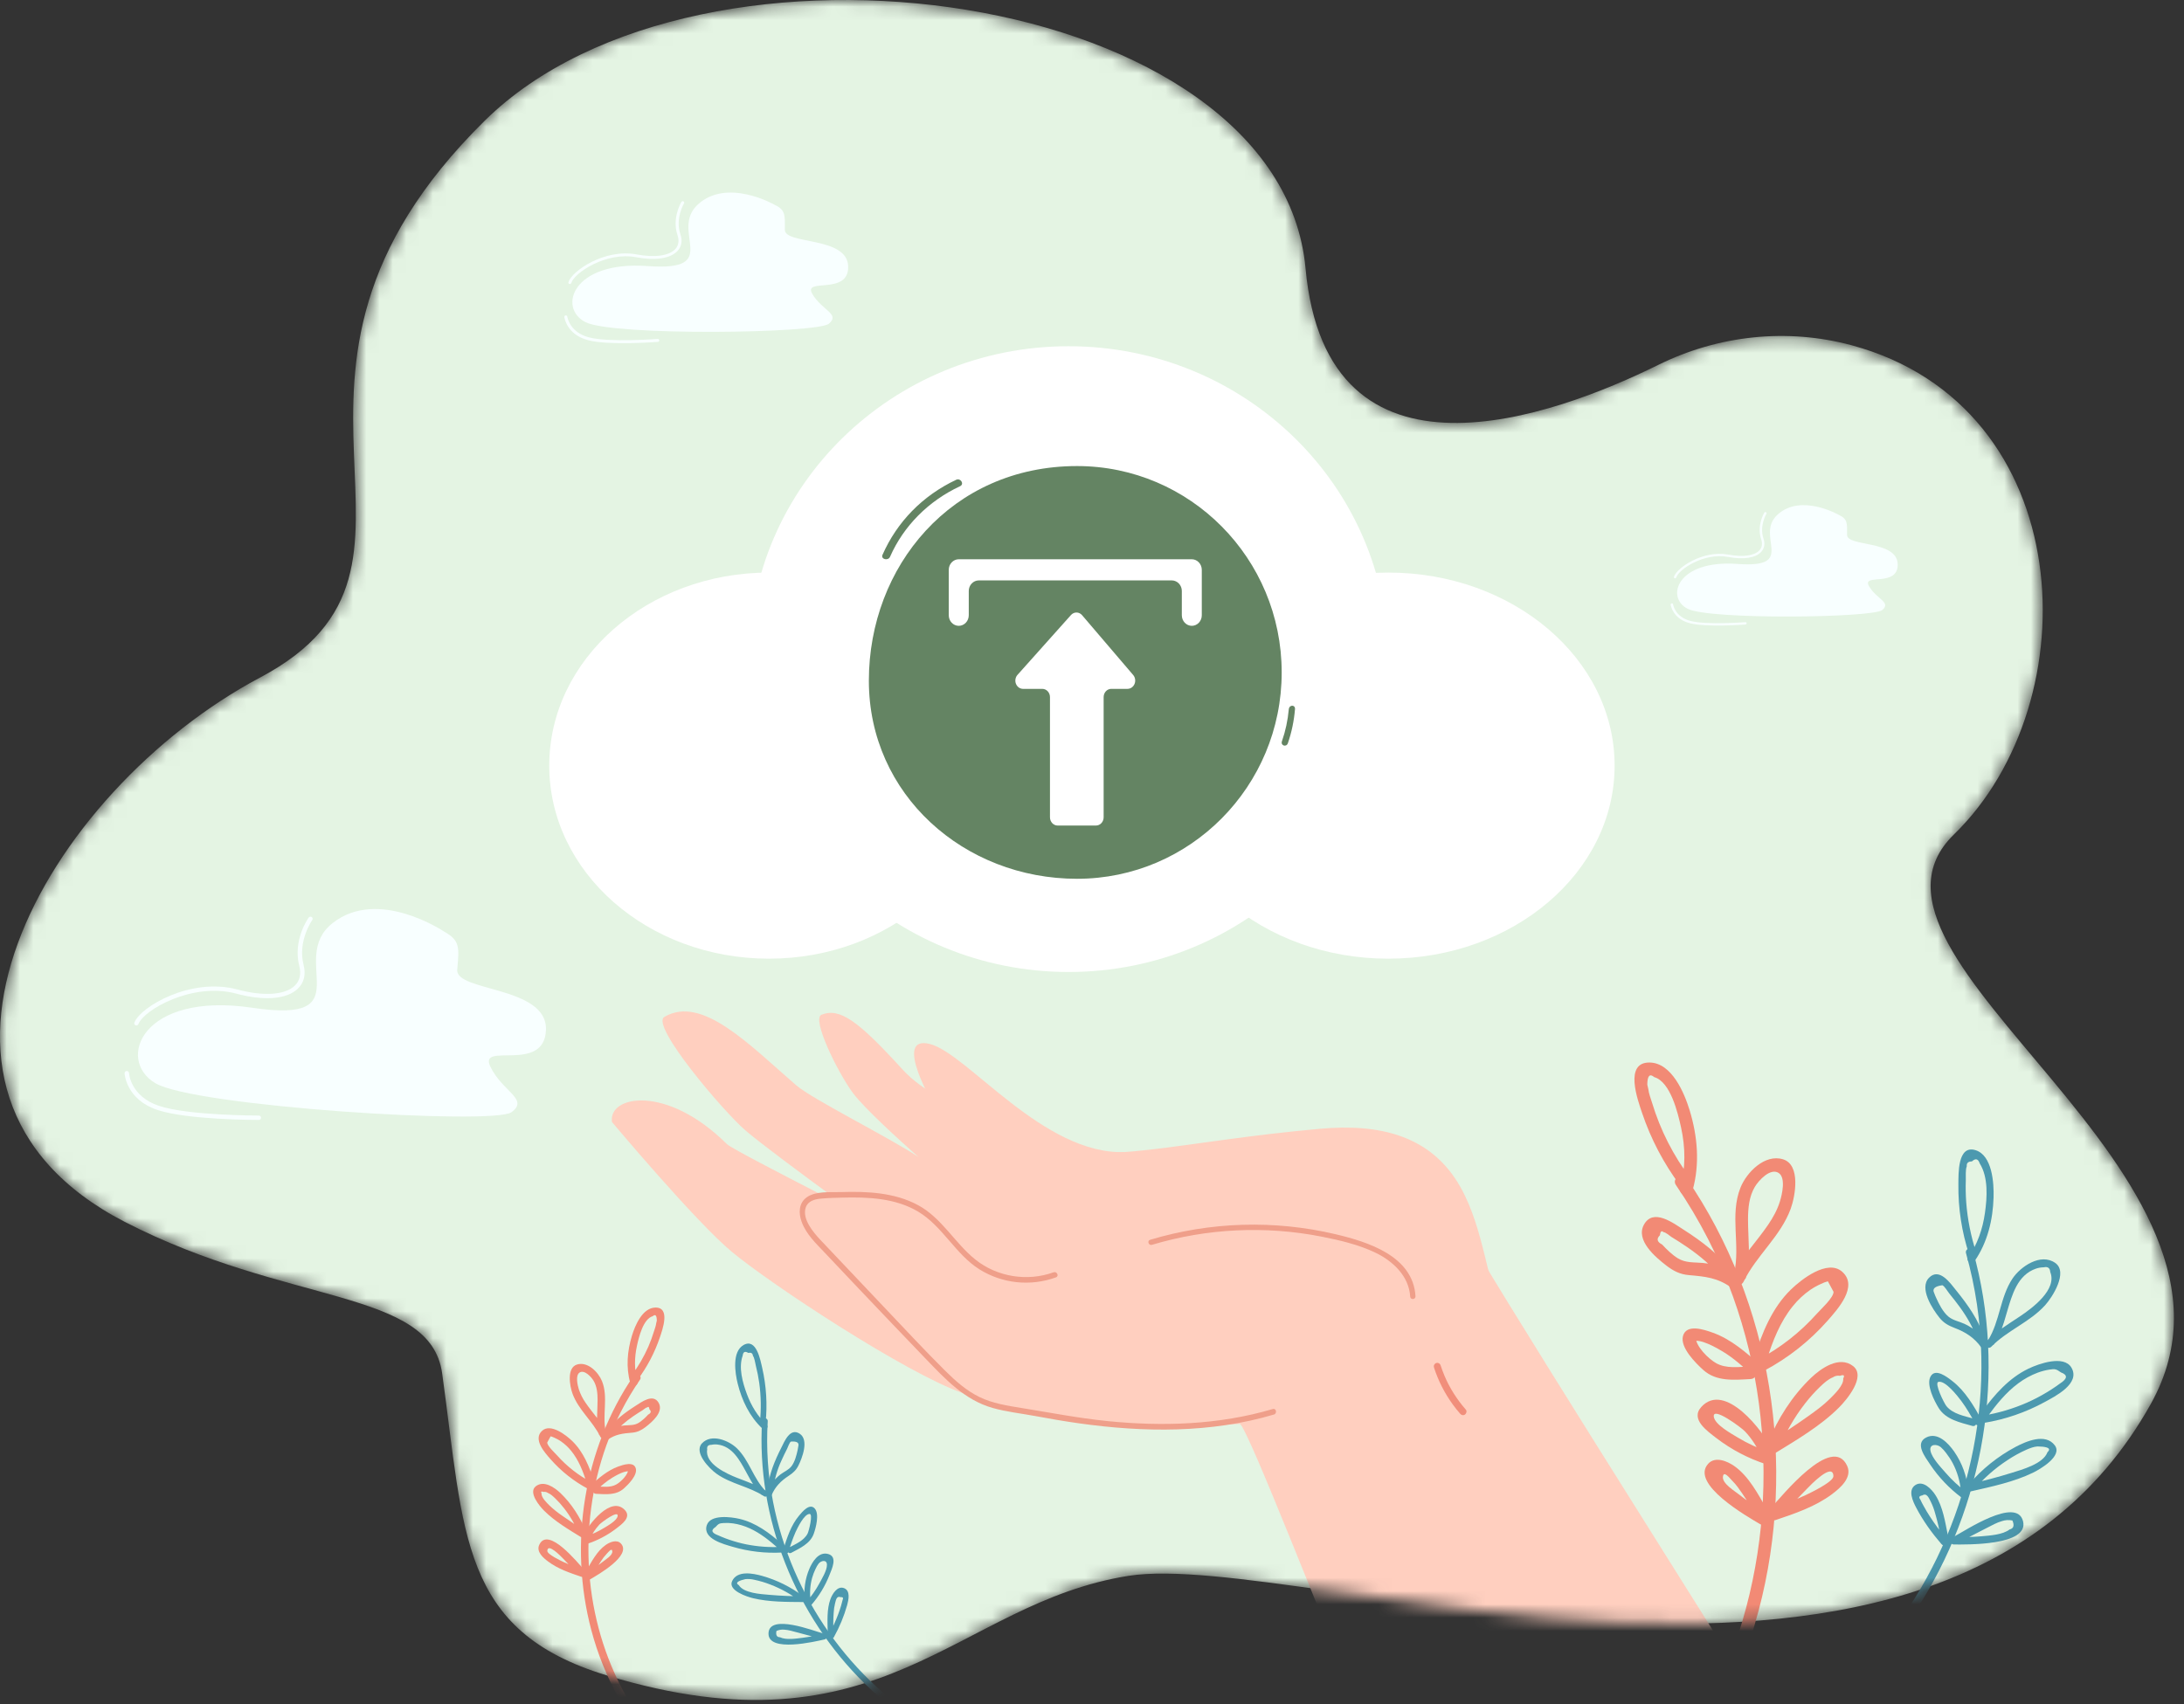 <svg width="164" height="128" viewBox="0 0 164 128" fill="none" xmlns="http://www.w3.org/2000/svg">
<rect x="0" y="0" width="164" height="128" fill="#333333" stroke="none"/>
<mask id="mask0_31_157" style="mask-type:luminance" maskUnits="userSpaceOnUse" x="0" y="0" width="164" height="128">
<path d="M139.045 25.933C134.195 24.624 129.033 25.177 124.526 27.405C116.714 31.261 99.633 37.589 98.035 20.154C96.114 -0.816 52.644 -6.949 36.398 9.066C16.638 28.546 35.592 42.365 19.54 50.883C3.487 59.401 -9.56 82.005 9.36 91.769C21.612 98.089 32.315 96.767 33.202 103.154C34.877 115.203 34.533 122.482 45.537 125.829C66.345 132.161 71.778 120.409 84.744 118.36C97.71 116.311 145.539 134.093 161.51 105.444C171.138 88.173 137.049 72.088 146.722 62.678C157.016 52.662 156.094 30.537 139.045 25.933Z" fill="white"/>
</mask>
<g mask="url(#mask0_31_157)">
<path d="M139.045 25.933C134.195 24.624 129.033 25.177 124.526 27.405C116.714 31.261 99.633 37.589 98.035 20.154C96.114 -0.816 52.644 -6.949 36.398 9.066C16.638 28.546 35.592 42.365 19.54 50.883C3.487 59.401 -9.56 82.005 9.36 91.769C21.612 98.089 32.315 96.767 33.202 103.154C34.877 115.203 34.533 122.482 45.537 125.829C66.345 132.161 71.778 120.409 84.744 118.36C97.71 116.311 145.539 134.093 161.51 105.444C171.138 88.173 137.049 72.088 146.722 62.678C157.016 52.662 156.094 30.537 139.045 25.933Z" fill="#E4F4E3"/>
<path d="M111.905 100.847C109.306 102.201 102.528 103.187 95.337 103.853C92.673 104.101 89.948 104.303 87.368 104.468C80.999 104.866 75.447 105.008 73.551 104.928C73.451 104.922 73.352 104.91 73.254 104.893H73.247C72.921 104.833 72.601 104.745 72.289 104.632C68.031 103.143 57.915 96.482 54.964 94.031C52.231 91.763 45.953 84.27 45.953 84.27C45.66 82.291 50.028 81.406 54.593 85.938C54.886 86.224 58.818 88.258 61.436 89.604C61.49 89.626 61.543 89.65 61.595 89.678C61.808 89.783 62.008 89.89 62.193 89.985C63.024 90.409 63.615 90.704 63.741 90.771C63.632 90.683 63.228 90.387 62.642 89.961C62.507 89.863 62.365 89.758 62.216 89.647C62.168 89.613 62.121 89.574 62.069 89.537C60.148 88.125 57.131 85.893 55.99 84.915C54.317 83.484 48.826 77.015 49.883 76.382C52.707 74.71 56.248 78.455 59.788 81.514C61.018 82.574 66.892 85.499 68.965 86.899C67.645 85.73 64.894 83.24 64.032 82.074C62.886 80.513 60.93 76.519 61.687 76.217C63.07 75.669 64.428 76.659 67.785 80.34C70.62 83.446 77.193 84.978 78.883 85.874C82.276 87.668 88.705 85.707 99.114 84.783C103.565 84.38 107.469 85.257 109.668 89.162C111.452 92.328 111.698 96.499 112.956 99.322C113.199 99.882 112.797 100.388 111.905 100.847Z" fill="#FFCFBF"/>
<path d="M70.159 83.077C70.159 83.077 66.99 77.716 69.805 78.407C72.62 79.097 78.355 86.768 84.465 86.529L81.091 88.945L70.159 83.077Z" fill="#FFCFBF"/>
<path d="M129.087 123.205L100.907 125.359C99.607 122.527 93.846 107.604 93.119 106.947L93.112 106.941C93.089 106.915 93.065 106.891 93.039 106.867C92.892 106.739 92.736 106.622 92.572 106.518C92.448 106.441 92.314 106.38 92.175 106.337C90.844 105.54 89.181 104.93 87.371 104.465L87.364 104.459C80.452 102.672 71.482 102.96 71.458 102.937C69.392 100.786 73.408 98.151 79.301 95.934L80.093 95.405C83.515 94.118 85.839 93.477 89.003 92.575C89.434 92.452 91.232 92.412 91.632 92.298H91.638C91.976 92.202 92.308 92.112 92.626 92.024C94.559 91.492 98.336 92.513 99.011 92.492C108.449 92.198 108.45 91.148 109.794 92.366V92.373C110.005 92.555 110.198 92.757 110.37 92.977C110.252 93.347 128.858 122.786 129.087 123.205Z" fill="#FFCFBF"/>
<path d="M99.435 105.947C93.758 107.641 83.573 107.188 77.699 106.007C76.166 105.698 74.557 105.613 73.186 104.857C71.953 104.177 70.955 103.147 69.979 102.133C67.068 99.105 64.173 96.062 61.295 93.004C60.497 92.156 59.723 90.7 60.644 89.985C60.975 89.728 61.42 89.695 61.838 89.672C64.477 89.525 67.346 89.441 69.487 90.997C70.905 92.028 71.802 93.647 73.188 94.719C74.858 96.011 77.203 96.363 79.177 95.62L99.435 105.947Z" fill="#FFCFBF"/>
<path d="M95.579 105.829C91.522 107.029 87.266 107.154 83.079 106.727C80.931 106.506 78.823 106.094 76.695 105.751C75.626 105.579 74.536 105.407 73.552 104.93C72.569 104.452 71.746 103.72 70.983 102.963C69.392 101.387 67.87 99.735 66.325 98.113C64.745 96.452 63.168 94.786 61.595 93.116C61.063 92.547 60.217 91.55 60.505 90.693C60.672 90.197 61.187 90.068 61.652 90.026C62.182 89.978 62.72 89.964 63.253 89.952C65.172 89.898 67.237 89.989 68.933 90.997C70.777 92.094 71.728 94.186 73.535 95.332C74.386 95.865 75.347 96.197 76.345 96.302C77.343 96.407 78.351 96.284 79.295 95.941C79.548 95.849 79.368 95.469 79.112 95.561C77.145 96.275 74.861 95.91 73.229 94.593C71.677 93.342 70.728 91.485 68.935 90.516C67.171 89.564 65.103 89.472 63.144 89.536C62.36 89.561 61.259 89.445 60.585 89.923C59.966 90.364 59.957 91.125 60.2 91.779C60.547 92.717 61.288 93.408 61.959 94.118C62.793 95.001 63.628 95.885 64.465 96.768C66.139 98.532 67.818 100.291 69.502 102.045C70.968 103.568 72.441 105.156 74.532 105.748C75.572 106.042 76.651 106.158 77.711 106.353C78.82 106.559 79.93 106.752 81.047 106.908C85.908 107.588 90.915 107.65 95.66 106.245C95.916 106.172 95.841 105.753 95.581 105.831L95.579 105.829Z" fill="#EF9F8A"/>
<path d="M106.292 97.359C106.113 94.341 102.721 93.276 100.29 92.701C95.691 91.616 90.889 91.76 86.363 93.12C86.118 93.194 86.253 93.572 86.499 93.498C90.633 92.261 95.005 92.05 99.238 92.882C100.606 93.152 102.023 93.482 103.286 94.089C104.598 94.719 105.803 95.846 105.894 97.389C105.909 97.647 106.307 97.617 106.292 97.359H106.292Z" fill="#EF9F8A"/>
<path d="M107.681 102.717C108.004 103.711 108.481 104.647 109.094 105.492C109.266 105.729 109.45 105.958 109.643 106.179C109.684 106.233 109.742 106.271 109.808 106.287C109.877 106.3 109.949 106.285 110.007 106.245C110.109 106.172 110.17 105.991 110.073 105.877C109.737 105.494 109.432 105.085 109.16 104.653C109.025 104.438 108.899 104.219 108.781 103.995C108.775 103.982 108.736 103.908 108.761 103.958C108.746 103.928 108.731 103.899 108.717 103.87C108.687 103.811 108.659 103.751 108.63 103.691C108.575 103.575 108.523 103.458 108.473 103.34C108.361 103.077 108.261 102.808 108.172 102.536C108.148 102.471 108.1 102.418 108.038 102.388C107.975 102.359 107.904 102.355 107.839 102.378C107.774 102.402 107.722 102.451 107.692 102.514C107.663 102.576 107.659 102.648 107.681 102.713V102.717Z" fill="#F18E7B"/>
<path d="M138.202 126.731C145.109 120.504 148.971 111.207 148.782 101.908C148.729 99.275 148.343 96.66 147.631 94.126C147.535 93.783 148.057 93.607 148.154 93.951C150.714 103.06 149.004 113.158 143.816 121.035C142.345 123.272 140.596 125.311 138.611 127.103C138.35 127.339 137.938 126.97 138.202 126.735L138.202 126.731Z" fill="#4C99AF"/>
<path d="M146.691 115.449C147.386 115.449 148.084 115.454 148.776 115.39C149.408 115.332 150.384 115.281 150.907 114.874C151.208 114.801 151.277 114.577 151.115 114.202C150.851 114.146 150.578 114.163 150.324 114.25C149.938 114.358 149.582 114.565 149.224 114.745C148.515 115.106 147.808 115.473 147.099 115.837C146.785 115.998 146.48 115.536 146.797 115.374C147.53 114.996 151.438 112.377 151.913 114.256C152.381 116.111 147.625 116.007 146.721 116.004C146.368 116.004 146.331 115.449 146.687 115.451L146.691 115.449Z" fill="#4C99AF"/>
<path d="M147.823 111.484C148.91 111.236 149.991 110.958 151.055 110.625C151.836 110.381 153.427 109.951 153.748 109.072C153.989 108.852 153.872 108.715 153.397 108.661L152.997 108.64C152.711 108.661 152.427 108.773 152.165 108.886C151.664 109.109 151.183 109.375 150.727 109.68C149.81 110.283 148.981 111.013 148.264 111.847C148.031 112.116 147.621 111.745 147.855 111.479C148.837 110.334 150.023 109.383 151.352 108.675C152.142 108.26 153.592 107.615 154.3 108.561C154.901 109.362 153.194 110.355 152.655 110.615C151.212 111.314 149.551 111.659 147.998 112.014C147.654 112.092 147.477 111.567 147.823 111.489V111.484Z" fill="#4C99AF"/>
<path d="M148.937 106.32C150.062 106.135 151.16 105.81 152.205 105.352C152.716 105.127 153.212 104.869 153.689 104.58C153.919 104.442 154.146 104.297 154.367 104.144C154.474 104.071 154.579 103.997 154.683 103.918C155.257 103.552 155.283 103.273 154.76 103.079C154.394 102.819 154.308 102.808 153.91 102.867C153.606 102.913 153.308 102.991 153.02 103.097C152.496 103.294 152.002 103.565 151.554 103.901C150.635 104.582 149.91 105.484 149.239 106.404C149.029 106.692 148.621 106.318 148.83 106.036C149.776 104.742 150.855 103.502 152.323 102.797C153.08 102.434 154.979 101.749 155.548 102.723C156.251 103.926 154.302 104.886 153.527 105.312C152.107 106.086 150.567 106.614 148.972 106.873C148.622 106.932 148.59 106.379 148.937 106.32Z" fill="#4C99AF"/>
<path d="M149.12 100.782C149.877 100.009 150.789 99.467 151.685 98.868C152.609 98.252 154.49 96.859 153.957 95.544C153.937 95.237 153.773 95.118 153.465 95.187C153.264 95.188 153.064 95.222 152.874 95.289C152.554 95.399 152.262 95.576 152.016 95.809C151.519 96.277 151.233 96.92 151.013 97.555C150.617 98.7 150.427 99.885 149.772 100.925C149.584 101.225 149.091 100.975 149.282 100.672C150.178 99.242 150.183 97.442 151.12 96.034C151.724 95.129 153.237 94.09 154.33 94.856C155.318 95.548 154.125 97.422 153.573 98.033C152.416 99.311 150.734 99.921 149.532 101.149C149.284 101.402 148.873 101.033 149.123 100.781L149.12 100.782Z" fill="#4C99AF"/>
<path d="M147.801 94.451C148.49 93.445 148.881 92.316 149.052 91.107C149.218 89.941 149.317 88.427 148.659 87.38C148.541 87.03 148.346 86.981 148.072 87.233C147.79 87.236 147.662 87.357 147.689 87.597C147.579 87.863 147.627 88.349 147.616 88.636C147.596 89.194 147.607 89.752 147.647 90.308C147.744 91.584 147.994 92.843 148.392 94.058C148.501 94.398 147.978 94.573 147.869 94.234C147.31 92.529 147.036 90.744 147.058 88.949C147.07 88.182 146.985 85.975 148.34 86.387C149.609 86.772 149.732 88.879 149.7 89.933C149.65 91.62 149.249 93.299 148.289 94.701C148.091 94.991 147.597 94.742 147.798 94.448L147.801 94.451Z" fill="#4C99AF"/>
<path d="M148.491 100.651C148.185 99.739 147.713 98.923 147.148 98.148C146.896 97.802 146.63 97.468 146.36 97.136C146.243 96.993 146.025 96.603 145.853 96.532C145.286 96.61 145.081 96.803 145.238 97.11C145.283 97.238 145.334 97.363 145.392 97.485C145.606 97.959 145.9 98.542 146.305 98.884C146.647 99.173 147.105 99.246 147.503 99.427C148.219 99.751 148.791 100.272 149.243 100.909C149.45 101.204 148.988 101.503 148.782 101.213C148.258 100.476 147.609 100.056 146.773 99.74C146.314 99.564 145.96 99.372 145.644 98.98C145.126 98.339 144.073 96.75 144.862 95.961C145.64 95.184 146.463 96.391 146.902 96.934C147.777 98.013 148.569 99.142 149.015 100.475C149.128 100.814 148.605 100.99 148.491 100.651Z" fill="#4C99AF"/>
<path d="M148.335 106.928C148.005 106.347 147.675 105.757 147.274 105.222C147.013 104.876 146.08 103.663 145.559 103.791C145.226 103.872 145.991 105.403 146.159 105.61C146.646 106.207 147.507 106.356 148.215 106.556C148.556 106.652 148.446 107.196 148.103 107.099C147.191 106.84 146.123 106.627 145.584 105.763C145.257 105.239 144.615 103.996 144.974 103.377C145.341 102.736 146.214 103.428 146.612 103.737C147.578 104.489 148.201 105.578 148.796 106.625C148.971 106.934 148.511 107.239 148.335 106.928Z" fill="#4C99AF"/>
<path d="M147.285 112.472C146.366 111.785 145.571 110.946 144.934 109.99C144.581 109.455 143.752 108.42 144.641 107.967C145.496 107.532 146.294 108.391 146.737 109.017C147.338 109.883 147.703 110.891 147.796 111.941C147.832 112.297 147.283 112.33 147.245 111.976C147.181 111.254 146.975 110.552 146.64 109.91C146.495 109.637 146.327 109.378 146.138 109.135C146.02 108.974 145.885 108.826 145.737 108.693C145.447 108.449 144.863 108.438 144.962 108.963C145.064 109.506 145.747 110.21 146.097 110.616C146.562 111.153 147.084 111.637 147.653 112.06C147.936 112.273 147.566 112.684 147.286 112.471L147.285 112.472Z" fill="#4C99AF"/>
<path d="M145.793 115.983C145.06 115.133 144.401 114.221 143.881 113.222C143.644 112.767 143.242 111.923 143.826 111.541C144.409 111.159 145.057 111.852 145.345 112.31C145.891 113.176 146.066 114.305 146.262 115.291C146.331 115.637 145.808 115.816 145.739 115.467C145.62 114.869 145.491 114.269 145.318 113.683C145.237 113.374 145.125 113.074 144.984 112.788C144.832 112.499 144.691 112.105 144.341 112.321C144.115 112.355 144.066 112.456 144.198 112.625C144.279 112.801 144.368 112.974 144.464 113.14C144.605 113.399 144.757 113.655 144.918 113.901C145.294 114.486 145.71 115.043 146.164 115.569C146.394 115.835 146.026 116.25 145.794 115.98L145.793 115.983Z" fill="#4C99AF"/>
<path d="M127.662 129.326C133.057 119.681 133.856 107.779 130.139 97.398C129.074 94.43 127.632 91.611 125.85 89.011C125.504 88.506 126.312 88.006 126.656 88.511C133.052 97.861 134.954 110.009 132.064 120.948C131.25 124.029 130.051 126.995 128.497 129.774C128.198 130.308 127.36 129.862 127.66 129.326H127.662Z" fill="#F28A75"/>
<path d="M133.052 113.26C133.902 112.974 134.761 112.69 135.573 112.303C135.91 112.142 137.688 111.3 137.674 110.871C137.64 109.775 135.902 111.598 135.714 111.793C135.063 112.465 134.412 113.138 133.763 113.811C133.338 114.253 132.646 113.597 133.074 113.155C133.728 112.479 137.595 107.613 138.712 110.114C139.1 110.985 138.175 111.771 137.568 112.226C136.311 113.164 134.796 113.677 133.328 114.171C132.748 114.366 132.473 113.454 133.052 113.259V113.26Z" fill="#F28A75"/>
<path d="M132.779 108.351C133.8 107.722 134.802 107.066 135.779 106.37C136.342 105.968 136.91 105.56 137.403 105.067C137.731 104.74 138.47 104.037 138.41 103.539C138.539 103.298 138.457 103.23 138.164 103.335C137.98 103.301 137.79 103.342 137.635 103.449C137.269 103.596 136.969 103.878 136.682 104.148C136.265 104.548 135.879 104.979 135.526 105.438C134.726 106.472 134.072 107.611 133.582 108.824C133.348 109.39 132.512 108.938 132.745 108.376C133.494 106.56 134.572 104.852 135.993 103.489C136.737 102.775 138.119 101.8 139.152 102.605C140.149 103.384 138.671 105.139 138.091 105.719C136.713 107.098 134.923 108.143 133.276 109.158C132.756 109.479 132.257 108.668 132.778 108.348L132.779 108.351Z" fill="#F28A75"/>
<path d="M131.996 102.134C133.672 101.253 135.177 100.077 136.438 98.661C136.726 98.339 137.692 97.464 137.684 97.027L137.256 96.234C137.071 96.286 136.892 96.356 136.72 96.443C136.448 96.564 136.187 96.71 135.94 96.877C135.446 97.22 135.003 97.633 134.626 98.104C133.662 99.29 133.11 100.738 132.653 102.182C132.47 102.763 131.543 102.558 131.727 101.973C132.314 100.115 133.061 98.238 134.482 96.856C135.257 96.102 137.228 94.549 138.328 95.515C139.58 96.614 137.977 98.347 137.247 99.184C135.9 100.712 134.291 101.985 132.496 102.943C131.961 103.232 131.459 102.423 131.999 102.133L131.996 102.134Z" fill="#F28A75"/>
<path d="M130.096 95.812C130.792 94.387 131.893 93.285 132.776 91.984C133.142 91.448 133.463 90.866 133.655 90.244C133.82 89.714 134.114 88.458 133.561 88.099C132.941 87.697 132.06 88.658 131.769 89.151C131.339 89.879 131.261 90.76 131.261 91.586C131.261 93.035 131.474 94.446 131.138 95.877C130.998 96.474 130.072 96.265 130.212 95.668C130.712 93.538 129.864 91.263 130.701 89.189C131.16 88.054 132.523 86.653 133.89 87.074C135.229 87.487 134.818 89.828 134.465 90.793C133.704 92.871 131.892 94.294 130.932 96.259C130.663 96.811 129.826 96.362 130.095 95.811L130.096 95.812Z" fill="#F28A75"/>
<path d="M126.171 89.207C126.59 87.708 126.563 86.176 126.229 84.662C125.996 83.602 125.444 81.255 124.22 80.901C123.878 80.611 123.704 80.799 123.698 81.467C123.724 81.579 123.75 81.692 123.776 81.805C123.81 82.137 123.953 82.488 124.05 82.809C124.674 84.88 125.664 86.823 126.971 88.543C127.338 89.035 126.526 89.533 126.165 89.044C124.929 87.387 123.963 85.543 123.303 83.583C122.988 82.639 121.927 79.767 123.884 79.805C125.535 79.837 126.477 82.081 126.877 83.39C127.474 85.345 127.654 87.431 127.097 89.415C126.933 90.004 126.006 89.798 126.172 89.207H126.171Z" fill="#F28A75"/>
<path d="M129.311 96.051C128.589 95.108 127.692 94.358 126.718 93.685C126.32 93.41 125.912 93.153 125.499 92.898C125.373 92.819 125.072 92.548 124.924 92.548C124.77 92.41 124.676 92.488 124.642 92.784C124.373 93.048 124.428 93.278 124.809 93.473C125.154 93.841 125.553 94.237 125.982 94.504C126.583 94.872 127.204 94.799 127.872 94.858C128.81 94.948 129.655 95.3 130.419 95.846C130.911 96.195 130.471 97.04 129.973 96.687C128.955 95.963 128.026 95.877 126.821 95.772C126.149 95.715 125.648 95.456 125.119 95.047C124.33 94.438 122.787 93.156 123.453 91.97C124.148 90.732 125.639 91.859 126.402 92.346C127.801 93.239 129.097 94.222 130.115 95.552C130.487 96.037 129.675 96.535 129.309 96.052L129.311 96.051Z" fill="#F28A75"/>
<path d="M131.546 103.237C130.855 102.621 130.164 101.994 129.368 101.514C128.981 101.282 127.554 100.435 127.096 100.796C127.171 100.653 127.246 100.512 127.321 100.371C127.308 101.118 128.3 102.07 128.88 102.393C129.627 102.809 130.58 102.672 131.415 102.628C132.026 102.596 132.062 103.549 131.452 103.58C130.206 103.646 128.887 103.786 127.894 102.89C127.339 102.388 126.145 101.209 126.378 100.347C126.634 99.4 128.005 99.876 128.622 100.099C130.002 100.597 131.12 101.582 132.2 102.545C132.656 102.952 132.003 103.645 131.547 103.237H131.546Z" fill="#F28A75"/>
<path d="M132.625 109.978C131.277 109.541 130.013 108.877 128.887 108.015C128.227 107.5 126.908 106.609 127.75 105.679C129.524 103.717 132.446 107.528 133.075 108.896C133.328 109.445 132.523 109.953 132.269 109.396C131.947 108.695 131.555 108.056 131.018 107.496C130.76 107.227 128.585 105.598 128.692 106.408C128.772 107.008 130.019 107.683 130.485 107.967C131.224 108.415 132.011 108.777 132.831 109.047C133.406 109.239 133.203 110.171 132.623 109.978H132.625Z" fill="#F28A75"/>
<path d="M132.161 114.472C131.244 113.928 126.874 111.454 128.276 109.935C128.807 109.357 129.719 109.753 130.234 110.116C131.322 110.881 132.014 112.219 132.664 113.345C132.97 113.874 132.163 114.375 131.858 113.845C131.535 113.285 131.204 112.727 130.84 112.192C130.612 111.858 130.378 111.514 130.088 111.229C129.898 111.042 129.418 110.395 129.376 110.935C129.336 111.435 130.239 111.972 130.613 112.27C131.247 112.77 131.915 113.226 132.612 113.634C133.136 113.945 132.693 114.788 132.166 114.475L132.161 114.472Z" fill="#F28A75"/>
<path d="M70.115 129.837C63.875 126.27 59.434 119.88 58.054 112.82C57.663 110.822 57.528 108.782 57.65 106.749C57.667 106.474 57.243 106.426 57.227 106.702C56.782 114.01 59.728 121.361 64.939 126.458C66.417 127.906 68.073 129.159 69.866 130.186C70.102 130.32 70.354 129.973 70.115 129.837Z" fill="#4C99AF"/>
<path d="M61.853 122.712C61.328 122.829 60.802 122.946 60.268 123.013C59.781 123.072 59.034 123.195 58.572 122.973C58.332 122.968 58.243 122.81 58.305 122.499C58.495 122.413 58.704 122.381 58.911 122.404C59.22 122.423 59.523 122.52 59.822 122.598C60.417 122.753 61.01 122.915 61.606 123.072C61.869 123.146 62.023 122.743 61.758 122.672C61.141 122.508 57.759 121.174 57.708 122.672C57.657 124.152 61.235 123.288 61.918 123.136C62.185 123.077 62.122 122.653 61.853 122.712Z" fill="#4C99AF"/>
<path d="M60.348 119.901C59.485 119.893 58.623 119.861 57.764 119.785C57.134 119.729 55.858 119.667 55.474 119.056C55.256 118.93 55.322 118.807 55.673 118.688L55.971 118.606C56.195 118.586 56.421 118.602 56.641 118.655C57.056 118.741 57.463 118.863 57.857 119.018C58.65 119.323 59.396 119.737 60.074 120.25C60.294 120.414 60.543 120.066 60.322 119.901C59.393 119.198 58.341 118.675 57.22 118.36C56.554 118.176 55.353 117.928 54.973 118.76C54.651 119.465 56.103 119.933 56.553 120.041C57.758 120.331 59.07 120.317 60.301 120.328C60.574 120.328 60.622 119.904 60.348 119.902V119.901Z" fill="#4C99AF"/>
<path d="M58.66 116.185C57.779 116.231 56.897 116.166 56.032 115.994C55.61 115.908 55.193 115.794 54.786 115.655C54.589 115.588 54.394 115.517 54.199 115.434C54.106 115.397 54.014 115.361 53.924 115.315C53.43 115.134 53.364 114.927 53.728 114.694C53.96 114.438 54.021 114.414 54.336 114.393C54.573 114.378 54.811 114.387 55.046 114.42C55.475 114.483 55.893 114.607 56.287 114.788C57.093 115.152 57.789 115.714 58.447 116.297C58.652 116.48 58.9 116.13 58.695 115.949C57.768 115.126 56.75 114.367 55.525 114.079C54.893 113.932 53.345 113.726 53.074 114.558C52.739 115.583 54.37 115.987 55.026 116.181C56.226 116.532 57.476 116.676 58.724 116.609C58.998 116.596 58.931 116.172 58.659 116.185H58.66Z" fill="#4C99AF"/>
<path d="M57.615 112.025C56.916 111.566 56.138 111.307 55.365 111.005C54.565 110.692 52.916 109.949 53.104 108.87C53.07 108.634 53.175 108.517 53.418 108.519C53.57 108.486 53.727 108.478 53.881 108.498C54.14 108.528 54.39 108.614 54.614 108.749C55.066 109.021 55.387 109.46 55.658 109.904C56.144 110.703 56.484 111.568 57.147 112.246C57.338 112.441 57.67 112.173 57.477 111.974C56.564 111.041 56.267 109.681 55.328 108.773C54.723 108.189 53.41 107.653 52.709 108.411C52.075 109.098 53.283 110.317 53.801 110.688C54.884 111.463 56.256 111.645 57.365 112.376C57.594 112.523 57.844 112.179 57.614 112.028L57.615 112.025Z" fill="#4C99AF"/>
<path d="M57.576 107.022C56.89 106.376 56.41 105.584 56.083 104.701C55.767 103.847 55.444 102.719 55.77 101.819C55.801 101.535 55.94 101.466 56.188 101.614C56.402 101.57 56.518 101.64 56.537 101.825C56.664 102.008 56.708 102.383 56.762 102.598C56.868 103.017 56.952 103.441 57.012 103.868C57.148 104.848 57.165 105.841 57.063 106.825C57.036 107.1 57.461 107.146 57.488 106.872C57.631 105.491 57.546 104.096 57.236 102.743C57.1 102.166 56.805 100.483 55.843 101.018C54.947 101.519 55.199 103.132 55.395 103.923C55.71 105.19 56.287 106.393 57.242 107.294C57.439 107.481 57.772 107.211 57.572 107.022H57.576Z" fill="#4C99AF"/>
<path d="M58.069 111.824C58.161 111.092 58.365 110.379 58.675 109.711C58.809 109.408 58.955 109.112 59.105 108.816C59.17 108.689 59.27 108.358 59.389 108.276C59.829 108.241 60.015 108.353 59.949 108.612C59.936 108.715 59.918 108.818 59.894 108.919C59.809 109.313 59.682 109.803 59.432 110.128C59.221 110.403 58.887 110.533 58.616 110.736C58.14 111.101 57.77 111.587 57.543 112.144C57.434 112.398 57.836 112.55 57.942 112.297C58.216 111.654 58.64 111.23 59.218 110.851C59.537 110.642 59.772 110.436 59.947 110.09C60.234 109.52 60.77 108.145 60.045 107.68C59.32 107.214 58.905 108.269 58.661 108.752C58.178 109.709 57.764 110.699 57.645 111.777C57.614 112.052 58.038 112.098 58.069 111.824Z" fill="#4C99AF"/>
<path d="M59.215 116.542C59.358 116.043 59.532 115.553 59.738 115.077C59.879 114.771 60.385 113.701 60.799 113.711C61.065 113.718 60.738 115.002 60.644 115.184C60.373 115.715 59.747 115.969 59.245 116.238C59.004 116.368 59.176 116.76 59.418 116.63C60.066 116.284 60.838 115.946 61.104 115.204C61.266 114.754 61.544 113.711 61.178 113.301C60.793 112.876 60.248 113.543 59.999 113.842C59.391 114.571 59.097 115.495 58.819 116.387C58.738 116.649 59.136 116.803 59.218 116.54L59.215 116.542Z" fill="#4C99AF"/>
<path d="M60.917 120.558C61.499 119.887 61.962 119.122 62.287 118.294C62.467 117.831 62.924 116.912 62.176 116.716C61.458 116.529 60.997 117.311 60.764 117.857C60.451 118.61 60.34 119.432 60.442 120.242C60.473 120.517 60.895 120.451 60.864 120.177C60.795 119.621 60.835 119.056 60.983 118.515C61.048 118.286 61.133 118.062 61.236 117.847C61.299 117.706 61.376 117.572 61.466 117.448C61.645 117.215 62.085 117.11 62.097 117.521C62.108 117.948 61.707 118.593 61.51 118.958C61.246 119.44 60.931 119.892 60.57 120.306C60.391 120.515 60.739 120.763 60.917 120.556L60.917 120.558Z" fill="#4C99AF"/>
<path d="M62.618 122.965C63.041 122.206 63.375 121.4 63.612 120.564C63.717 120.18 63.882 119.476 63.379 119.283C62.875 119.09 62.499 119.725 62.356 120.115C62.086 120.86 62.136 121.743 62.152 122.52C62.156 122.793 62.58 122.843 62.575 122.567C62.568 122.095 62.567 121.62 62.601 121.149C62.612 120.902 62.648 120.657 62.708 120.417C62.775 120.173 62.817 119.852 63.117 119.958C63.294 119.946 63.346 120.015 63.275 120.164C63.242 120.311 63.201 120.459 63.159 120.599C63.094 120.819 63.02 121.035 62.939 121.25C62.75 121.754 62.527 122.244 62.27 122.716C62.141 122.955 62.486 123.208 62.617 122.965H62.618Z" fill="#4C99AF"/>
<path d="M46.989 127.346C43.815 121.673 43.345 114.669 45.532 108.562C46.159 106.816 47.007 105.158 48.056 103.63C48.259 103.335 47.783 103.041 47.58 103.335C43.817 108.837 42.697 115.983 44.398 122.418C44.877 124.231 45.582 125.976 46.497 127.611C46.672 127.925 47.166 127.663 46.989 127.347V127.346Z" fill="#F28A75"/>
<path d="M43.818 117.894C43.313 117.736 42.817 117.548 42.334 117.331C42.136 117.237 41.088 116.742 41.099 116.489C41.119 115.844 42.141 116.917 42.252 117.031C42.635 117.424 43.018 117.82 43.4 118.219C43.649 118.477 44.06 118.092 43.805 117.833C43.421 117.435 41.145 114.572 40.488 116.043C40.259 116.559 40.804 117.018 41.162 117.285C41.9 117.838 42.792 118.139 43.654 118.43C43.995 118.545 44.157 118.008 43.816 117.894H43.818Z" fill="#F28A75"/>
<path d="M43.978 115.007C43.378 114.639 42.788 114.251 42.214 113.842C41.876 113.613 41.557 113.357 41.261 113.076C41.068 112.883 40.633 112.467 40.668 112.176C40.592 112.034 40.641 111.994 40.815 112.056C40.923 112.036 41.035 112.061 41.125 112.123C41.345 112.21 41.517 112.376 41.685 112.534C41.931 112.77 42.158 113.023 42.366 113.293C42.837 113.902 43.221 114.573 43.51 115.288C43.648 115.621 44.139 115.355 44.002 115.024C43.562 113.956 42.927 112.951 42.091 112.148C41.651 111.729 40.845 111.155 40.233 111.633C39.647 112.09 40.516 113.123 40.857 113.465C41.668 114.275 42.72 114.891 43.689 115.488C43.996 115.676 44.29 115.199 43.983 115.01L43.978 115.007Z" fill="#F28A75"/>
<path d="M44.439 111.347C43.453 110.83 42.567 110.138 41.825 109.305C41.656 109.116 41.087 108.6 41.093 108.343C41.178 108.188 41.263 108.033 41.348 107.878C41.457 107.909 41.563 107.95 41.663 108.001C41.824 108.073 41.977 108.158 42.122 108.257C42.413 108.458 42.674 108.701 42.896 108.978C43.462 109.677 43.788 110.529 44.056 111.377C44.164 111.72 44.71 111.598 44.601 111.254C44.255 110.161 43.816 109.058 42.98 108.244C42.524 107.802 41.367 106.887 40.717 107.455C39.984 108.102 40.924 109.121 41.353 109.613C42.146 110.511 43.093 111.259 44.148 111.822C44.464 111.992 44.759 111.517 44.441 111.344L44.439 111.347Z" fill="#F28A75"/>
<path d="M45.56 107.629C45.151 106.79 44.504 106.141 43.984 105.377C43.762 105.063 43.587 104.718 43.466 104.353C43.368 104.042 43.196 103.303 43.521 103.091C43.888 102.855 44.401 103.42 44.575 103.71C44.828 104.139 44.874 104.657 44.874 105.143C44.874 105.996 44.748 106.826 44.947 107.668C45.03 108.019 45.574 107.896 45.492 107.545C45.199 106.293 45.696 104.953 45.204 103.733C44.934 103.065 44.133 102.241 43.328 102.488C42.541 102.731 42.782 104.108 42.991 104.676C43.438 105.899 44.504 106.738 45.069 107.893C45.227 108.217 45.719 107.952 45.561 107.629H45.56Z" fill="#F28A75"/>
<path d="M47.867 103.743C47.62 102.859 47.636 101.96 47.832 101.07C47.969 100.446 48.294 99.065 49.014 98.857C49.216 98.686 49.318 98.797 49.322 99.189C49.306 99.256 49.29 99.322 49.275 99.388C49.255 99.584 49.172 99.79 49.114 99.977C48.995 100.368 48.855 100.752 48.694 101.127C48.349 101.916 47.913 102.662 47.396 103.35C47.181 103.64 47.657 103.933 47.871 103.645C48.598 102.67 49.167 101.586 49.556 100.432C49.741 99.877 50.363 98.187 49.214 98.209C48.243 98.228 47.688 99.549 47.455 100.319C47.103 101.469 46.998 102.697 47.325 103.864C47.421 104.21 47.967 104.089 47.87 103.741L47.867 103.743Z" fill="#F28A75"/>
<path d="M46.018 107.769C46.443 107.214 46.971 106.772 47.544 106.377C47.778 106.216 48.019 106.064 48.261 105.914C48.334 105.868 48.513 105.709 48.599 105.709C48.69 105.627 48.746 105.673 48.765 105.848C48.924 106.002 48.891 106.137 48.666 106.253C48.464 106.484 48.231 106.688 47.975 106.859C47.621 107.079 47.256 107.029 46.863 107.067C46.321 107.124 45.804 107.324 45.364 107.648C45.071 107.854 45.334 108.351 45.627 108.142C46.226 107.717 46.773 107.665 47.481 107.605C47.876 107.57 48.17 107.419 48.482 107.178C48.947 106.819 49.854 106.066 49.462 105.368C49.053 104.64 48.176 105.303 47.727 105.589C46.904 106.113 46.141 106.693 45.543 107.474C45.323 107.76 45.801 108.053 46.018 107.768V107.769Z" fill="#F28A75"/>
<path d="M44.703 111.997C45.109 111.634 45.516 111.266 45.984 110.984C46.212 110.847 47.052 110.349 47.322 110.56C47.278 110.477 47.234 110.394 47.189 110.311C47.197 110.752 46.613 111.31 46.272 111.5C45.832 111.745 45.272 111.665 44.78 111.639C44.421 111.62 44.4 112.18 44.759 112.199C45.492 112.237 46.267 112.321 46.852 111.793C47.179 111.498 47.878 110.804 47.744 110.297C47.597 109.739 46.786 110.02 46.424 110.149C45.612 110.444 44.958 111.022 44.32 111.589C44.051 111.828 44.435 112.235 44.704 111.996L44.703 111.997Z" fill="#F28A75"/>
<path d="M44.069 115.964C44.862 115.707 45.606 115.317 46.268 114.81C46.657 114.509 47.431 113.982 46.937 113.435C45.893 112.281 44.174 114.523 43.804 115.327C43.657 115.651 44.129 115.949 44.28 115.622C44.46 115.211 44.707 114.833 45.013 114.504C45.164 114.346 46.444 113.387 46.381 113.864C46.334 114.217 45.6 114.615 45.326 114.782C44.891 115.045 44.427 115.258 43.944 115.417C43.606 115.53 43.724 116.08 44.066 115.964H44.069Z" fill="#F28A75"/>
<path d="M44.342 118.607C44.882 118.287 47.452 116.833 46.63 115.938C46.317 115.598 45.781 115.831 45.478 116.044C44.837 116.494 44.43 117.281 44.048 117.944C43.868 118.255 44.342 118.551 44.523 118.238C44.714 117.909 44.908 117.58 45.123 117.266C45.251 117.063 45.398 116.873 45.563 116.699C45.675 116.589 45.956 116.209 45.981 116.525C46.005 116.819 45.474 117.135 45.254 117.31C44.881 117.605 44.488 117.873 44.078 118.113C43.769 118.296 44.03 118.791 44.34 118.607H44.342Z" fill="#F28A75"/>
<path d="M80.244 73.005C93.499 73.005 104.244 62.484 104.244 49.505C104.244 36.526 93.499 26.005 80.244 26.005C66.989 26.005 56.244 36.526 56.244 49.505C56.244 62.484 66.989 73.005 80.244 73.005Z" fill="white"/>
<path d="M104.244 72.005C113.633 72.005 121.244 65.513 121.244 57.505C121.244 49.497 113.633 43.005 104.244 43.005C94.855 43.005 87.244 49.497 87.244 57.505C87.244 65.513 94.855 72.005 104.244 72.005Z" fill="white"/>
<path d="M57.744 72.005C66.857 72.005 74.244 65.513 74.244 57.505C74.244 49.497 66.857 43.005 57.744 43.005C48.631 43.005 41.244 49.497 41.244 57.505C41.244 65.513 48.631 72.005 57.744 72.005Z" fill="white"/>
<path d="M65.244 51.129C65.244 42.568 71.43 35.005 80.878 35.005C89.365 35.005 96.244 41.945 96.244 50.505C96.244 59.066 89.363 66.005 80.878 66.005C72.394 66.005 65.244 59.686 65.244 51.129Z" fill="#648463"/>
<path d="M89.496 42.005H71.995C71.795 42.006 71.604 42.09 71.463 42.24C71.322 42.389 71.243 42.591 71.244 42.801V46.209C71.244 46.313 71.263 46.416 71.3 46.513C71.338 46.609 71.393 46.697 71.463 46.771C71.532 46.845 71.615 46.904 71.707 46.944C71.798 46.984 71.896 47.005 71.995 47.005C72.094 47.005 72.192 46.984 72.283 46.944C72.374 46.904 72.457 46.845 72.527 46.771C72.597 46.697 72.652 46.609 72.689 46.513C72.727 46.416 72.746 46.313 72.746 46.209V44.39C72.745 44.18 72.824 43.978 72.964 43.829C73.105 43.679 73.296 43.595 73.496 43.594H87.994C88.093 43.595 88.191 43.615 88.282 43.656C88.374 43.696 88.457 43.755 88.526 43.828C88.596 43.903 88.651 43.99 88.689 44.087C88.727 44.183 88.746 44.286 88.745 44.39V46.209C88.745 46.313 88.764 46.416 88.802 46.513C88.839 46.609 88.894 46.697 88.964 46.771C89.034 46.845 89.117 46.904 89.208 46.944C89.299 46.984 89.397 47.005 89.496 47.005C89.696 47.004 89.886 46.919 90.027 46.77C90.167 46.621 90.245 46.419 90.244 46.209V42.798C90.244 42.589 90.165 42.388 90.025 42.24C89.885 42.091 89.695 42.007 89.496 42.005Z" fill="white"/>
<path d="M82.874 52.36V61.384C82.874 61.465 82.86 61.546 82.831 61.621C82.802 61.696 82.76 61.764 82.707 61.822C82.654 61.88 82.59 61.926 82.521 61.957C82.451 61.988 82.376 62.005 82.3 62.005H79.418C79.342 62.005 79.267 61.988 79.197 61.957C79.128 61.926 79.064 61.88 79.011 61.822C78.958 61.764 78.916 61.696 78.887 61.621C78.858 61.546 78.844 61.465 78.844 61.384V52.36C78.844 52.196 78.784 52.039 78.677 51.922C78.569 51.806 78.423 51.74 78.27 51.74H76.818C76.705 51.739 76.595 51.702 76.501 51.635C76.407 51.567 76.333 51.471 76.289 51.359C76.245 51.247 76.233 51.123 76.254 51.004C76.275 50.884 76.328 50.774 76.407 50.687L80.421 46.194C80.475 46.134 80.54 46.086 80.612 46.053C80.684 46.02 80.761 46.004 80.84 46.005C80.918 46.006 80.995 46.024 81.066 46.058C81.137 46.093 81.201 46.142 81.254 46.204L85.091 50.696C85.167 50.785 85.217 50.895 85.236 51.014C85.255 51.133 85.241 51.255 85.196 51.365C85.152 51.475 85.078 51.569 84.985 51.636C84.891 51.702 84.782 51.738 84.67 51.739H83.449C83.373 51.739 83.298 51.755 83.228 51.786C83.158 51.818 83.095 51.864 83.041 51.921C82.988 51.979 82.946 52.047 82.917 52.123C82.888 52.198 82.874 52.279 82.874 52.36Z" fill="white"/>
<path d="M66.834 41.821C67.847 39.511 69.717 37.627 72.095 36.518C72.433 36.358 72.136 35.878 71.799 36.037C69.269 37.231 67.357 39.203 66.268 41.673C66.122 42.003 66.69 42.148 66.834 41.821Z" fill="#648463"/>
<path d="M96.778 53.269C96.704 54.096 96.531 54.907 96.262 55.676C96.149 56.004 96.596 56.146 96.709 55.822C96.99 55.006 97.17 54.146 97.243 53.269C97.274 52.916 96.811 52.919 96.779 53.269H96.778Z" fill="#648463"/>
<path d="M58.121 15.358C58.121 15.358 54.593 13.346 52.404 15.358C50.214 17.371 54.342 20.399 48.64 19.985C42.938 19.571 41.876 23.162 43.979 24.203C46.082 25.245 61.375 25.051 62.244 24.312C63.113 23.574 61.708 23.309 60.993 22.066C60.279 20.823 63.779 22.232 63.689 19.983C63.599 17.733 58.924 18.392 58.935 17.254C58.946 16.116 58.985 15.756 58.121 15.358Z" fill="#F8FFFF"/>
<path d="M42.818 21.329C42.798 21.334 42.778 21.334 42.759 21.329C42.745 21.325 42.732 21.318 42.721 21.309C42.71 21.3 42.7 21.289 42.694 21.276C42.687 21.264 42.683 21.25 42.681 21.235C42.68 21.221 42.681 21.207 42.685 21.193C42.94 20.357 45.398 18.655 47.808 19.11C49.165 19.366 50.252 19.212 50.717 18.7C50.959 18.433 51.01 18.079 50.877 17.669C50.441 16.384 51.14 15.215 51.17 15.166C51.185 15.141 51.21 15.122 51.239 15.115C51.268 15.107 51.298 15.111 51.324 15.126C51.337 15.133 51.347 15.142 51.356 15.153C51.365 15.165 51.371 15.177 51.375 15.191C51.378 15.205 51.379 15.219 51.377 15.233C51.375 15.247 51.37 15.261 51.363 15.273C51.357 15.285 50.689 16.406 51.091 17.595C51.255 18.079 51.184 18.508 50.885 18.838C50.358 19.419 49.22 19.595 47.761 19.319C45.513 18.895 43.133 20.488 42.903 21.246C42.897 21.266 42.887 21.285 42.872 21.299C42.857 21.314 42.838 21.324 42.818 21.329Z" fill="#F8FFFF"/>
<path d="M49.417 25.677C49.41 25.678 49.404 25.678 49.397 25.677C49.251 25.689 45.732 25.957 44.178 25.556C42.566 25.141 42.384 23.87 42.377 23.816C42.373 23.787 42.382 23.757 42.4 23.734C42.418 23.71 42.445 23.695 42.474 23.692C42.489 23.689 42.503 23.69 42.518 23.693C42.532 23.697 42.545 23.703 42.557 23.712C42.569 23.72 42.579 23.731 42.586 23.744C42.594 23.757 42.599 23.77 42.601 23.785C42.608 23.834 42.779 24.963 44.239 25.343C45.759 25.734 49.347 25.461 49.383 25.458C49.398 25.456 49.412 25.458 49.426 25.462C49.44 25.467 49.453 25.474 49.464 25.483C49.475 25.492 49.484 25.504 49.491 25.517C49.498 25.53 49.502 25.544 49.503 25.559C49.505 25.585 49.498 25.612 49.482 25.634C49.466 25.656 49.443 25.671 49.417 25.677Z" fill="#F8FFFF"/>
<path d="M138.046 38.657C138.046 38.657 135.226 37.047 133.476 38.657C131.725 40.266 135.024 42.687 130.465 42.357C125.906 42.026 125.056 44.898 126.737 45.73C128.419 46.563 140.65 46.407 141.344 45.817C142.038 45.227 140.916 45.015 140.344 44.022C139.773 43.028 142.571 44.153 142.5 42.355C142.429 40.556 138.688 41.083 138.699 40.172C138.709 39.262 138.738 38.975 138.046 38.657Z" fill="#F8FFFF"/>
<path d="M125.808 43.432C125.793 43.436 125.777 43.436 125.762 43.432C125.75 43.429 125.74 43.424 125.731 43.416C125.722 43.409 125.714 43.401 125.708 43.391C125.703 43.38 125.699 43.369 125.698 43.358C125.697 43.346 125.697 43.335 125.701 43.324C125.904 42.654 127.872 41.294 129.797 41.657C130.882 41.862 131.751 41.739 132.123 41.33C132.317 41.116 132.361 40.832 132.251 40.508C131.903 39.477 132.462 38.545 132.485 38.507C132.498 38.486 132.518 38.471 132.541 38.465C132.564 38.459 132.589 38.462 132.61 38.474C132.62 38.48 132.629 38.487 132.636 38.496C132.643 38.506 132.648 38.516 132.651 38.527C132.654 38.539 132.654 38.55 132.653 38.562C132.651 38.573 132.647 38.584 132.641 38.594C132.635 38.603 132.101 39.5 132.421 40.451C132.552 40.837 132.494 41.181 132.256 41.445C131.834 41.91 130.924 42.051 129.758 41.831C127.959 41.49 126.056 42.765 125.873 43.371C125.868 43.385 125.86 43.399 125.848 43.409C125.837 43.42 125.823 43.428 125.808 43.432Z" fill="#F8FFFF"/>
<path d="M131.085 46.907H131.069C130.95 46.916 128.141 47.128 126.896 46.81C125.608 46.478 125.46 45.462 125.455 45.419C125.452 45.395 125.459 45.371 125.474 45.353C125.488 45.334 125.51 45.322 125.533 45.319C125.544 45.317 125.556 45.318 125.568 45.321C125.579 45.323 125.589 45.328 125.599 45.335C125.608 45.342 125.616 45.35 125.622 45.36C125.628 45.37 125.632 45.381 125.634 45.393C125.639 45.433 125.781 46.338 126.945 46.639C128.16 46.952 131.029 46.733 131.058 46.731C131.081 46.728 131.103 46.735 131.121 46.748C131.138 46.762 131.15 46.782 131.154 46.804C131.157 46.827 131.152 46.849 131.139 46.868C131.126 46.886 131.107 46.899 131.085 46.904V46.907Z" fill="#F8FFFF"/>
<path d="M33.344 69.967C33.344 69.967 28.398 66.628 24.971 69.336C21.545 72.044 27.256 76.931 18.954 75.693C10.651 74.455 8.698 79.595 11.664 81.356C14.629 83.117 37.05 84.522 38.403 83.538C39.756 82.553 37.73 82.009 36.819 80.109C35.909 78.209 40.879 80.66 40.997 77.356C41.116 74.052 34.192 74.5 34.335 72.833C34.478 71.166 34.566 70.645 33.344 69.967Z" fill="#F8FFFF"/>
<path d="M10.272 77.018C10.244 77.023 10.215 77.02 10.187 77.011C10.167 77.004 10.149 76.993 10.133 76.979C10.117 76.965 10.104 76.947 10.095 76.928C10.086 76.909 10.081 76.888 10.08 76.866C10.079 76.845 10.083 76.823 10.091 76.803C10.555 75.606 14.342 73.387 17.822 74.319C19.781 74.844 21.39 74.74 22.127 74.041C22.51 73.677 22.63 73.163 22.474 72.555C21.977 70.623 23.128 68.989 23.178 68.921C23.203 68.885 23.242 68.861 23.285 68.853C23.328 68.845 23.372 68.854 23.409 68.879C23.426 68.891 23.441 68.906 23.452 68.923C23.464 68.94 23.472 68.96 23.476 68.981C23.479 69.001 23.479 69.022 23.475 69.043C23.47 69.063 23.462 69.082 23.45 69.1C23.438 69.115 22.337 70.684 22.796 72.47C22.983 73.196 22.831 73.818 22.356 74.267C21.521 75.061 19.834 75.192 17.728 74.627C14.48 73.756 10.821 75.826 10.399 76.909C10.389 76.937 10.372 76.962 10.35 76.981C10.328 77 10.301 77.013 10.272 77.018Z" fill="#F8FFFF"/>
<path d="M19.462 84.117C19.452 84.118 19.443 84.118 19.433 84.117C19.213 84.117 14.039 84.117 11.803 83.361C9.489 82.575 9.359 80.694 9.355 80.613C9.353 80.57 9.369 80.527 9.398 80.495C9.427 80.463 9.468 80.444 9.511 80.442C9.554 80.438 9.596 80.452 9.629 80.479C9.661 80.507 9.682 80.546 9.686 80.589C9.691 80.663 9.818 82.34 11.915 83.052C14.098 83.794 19.383 83.788 19.436 83.788C19.457 83.788 19.479 83.792 19.499 83.799C19.519 83.807 19.537 83.819 19.552 83.834C19.568 83.849 19.58 83.867 19.588 83.887C19.597 83.907 19.601 83.928 19.601 83.95C19.602 83.99 19.588 84.029 19.563 84.06C19.537 84.091 19.501 84.111 19.462 84.117Z" fill="#F8FFFF"/>
</g>
</svg>
